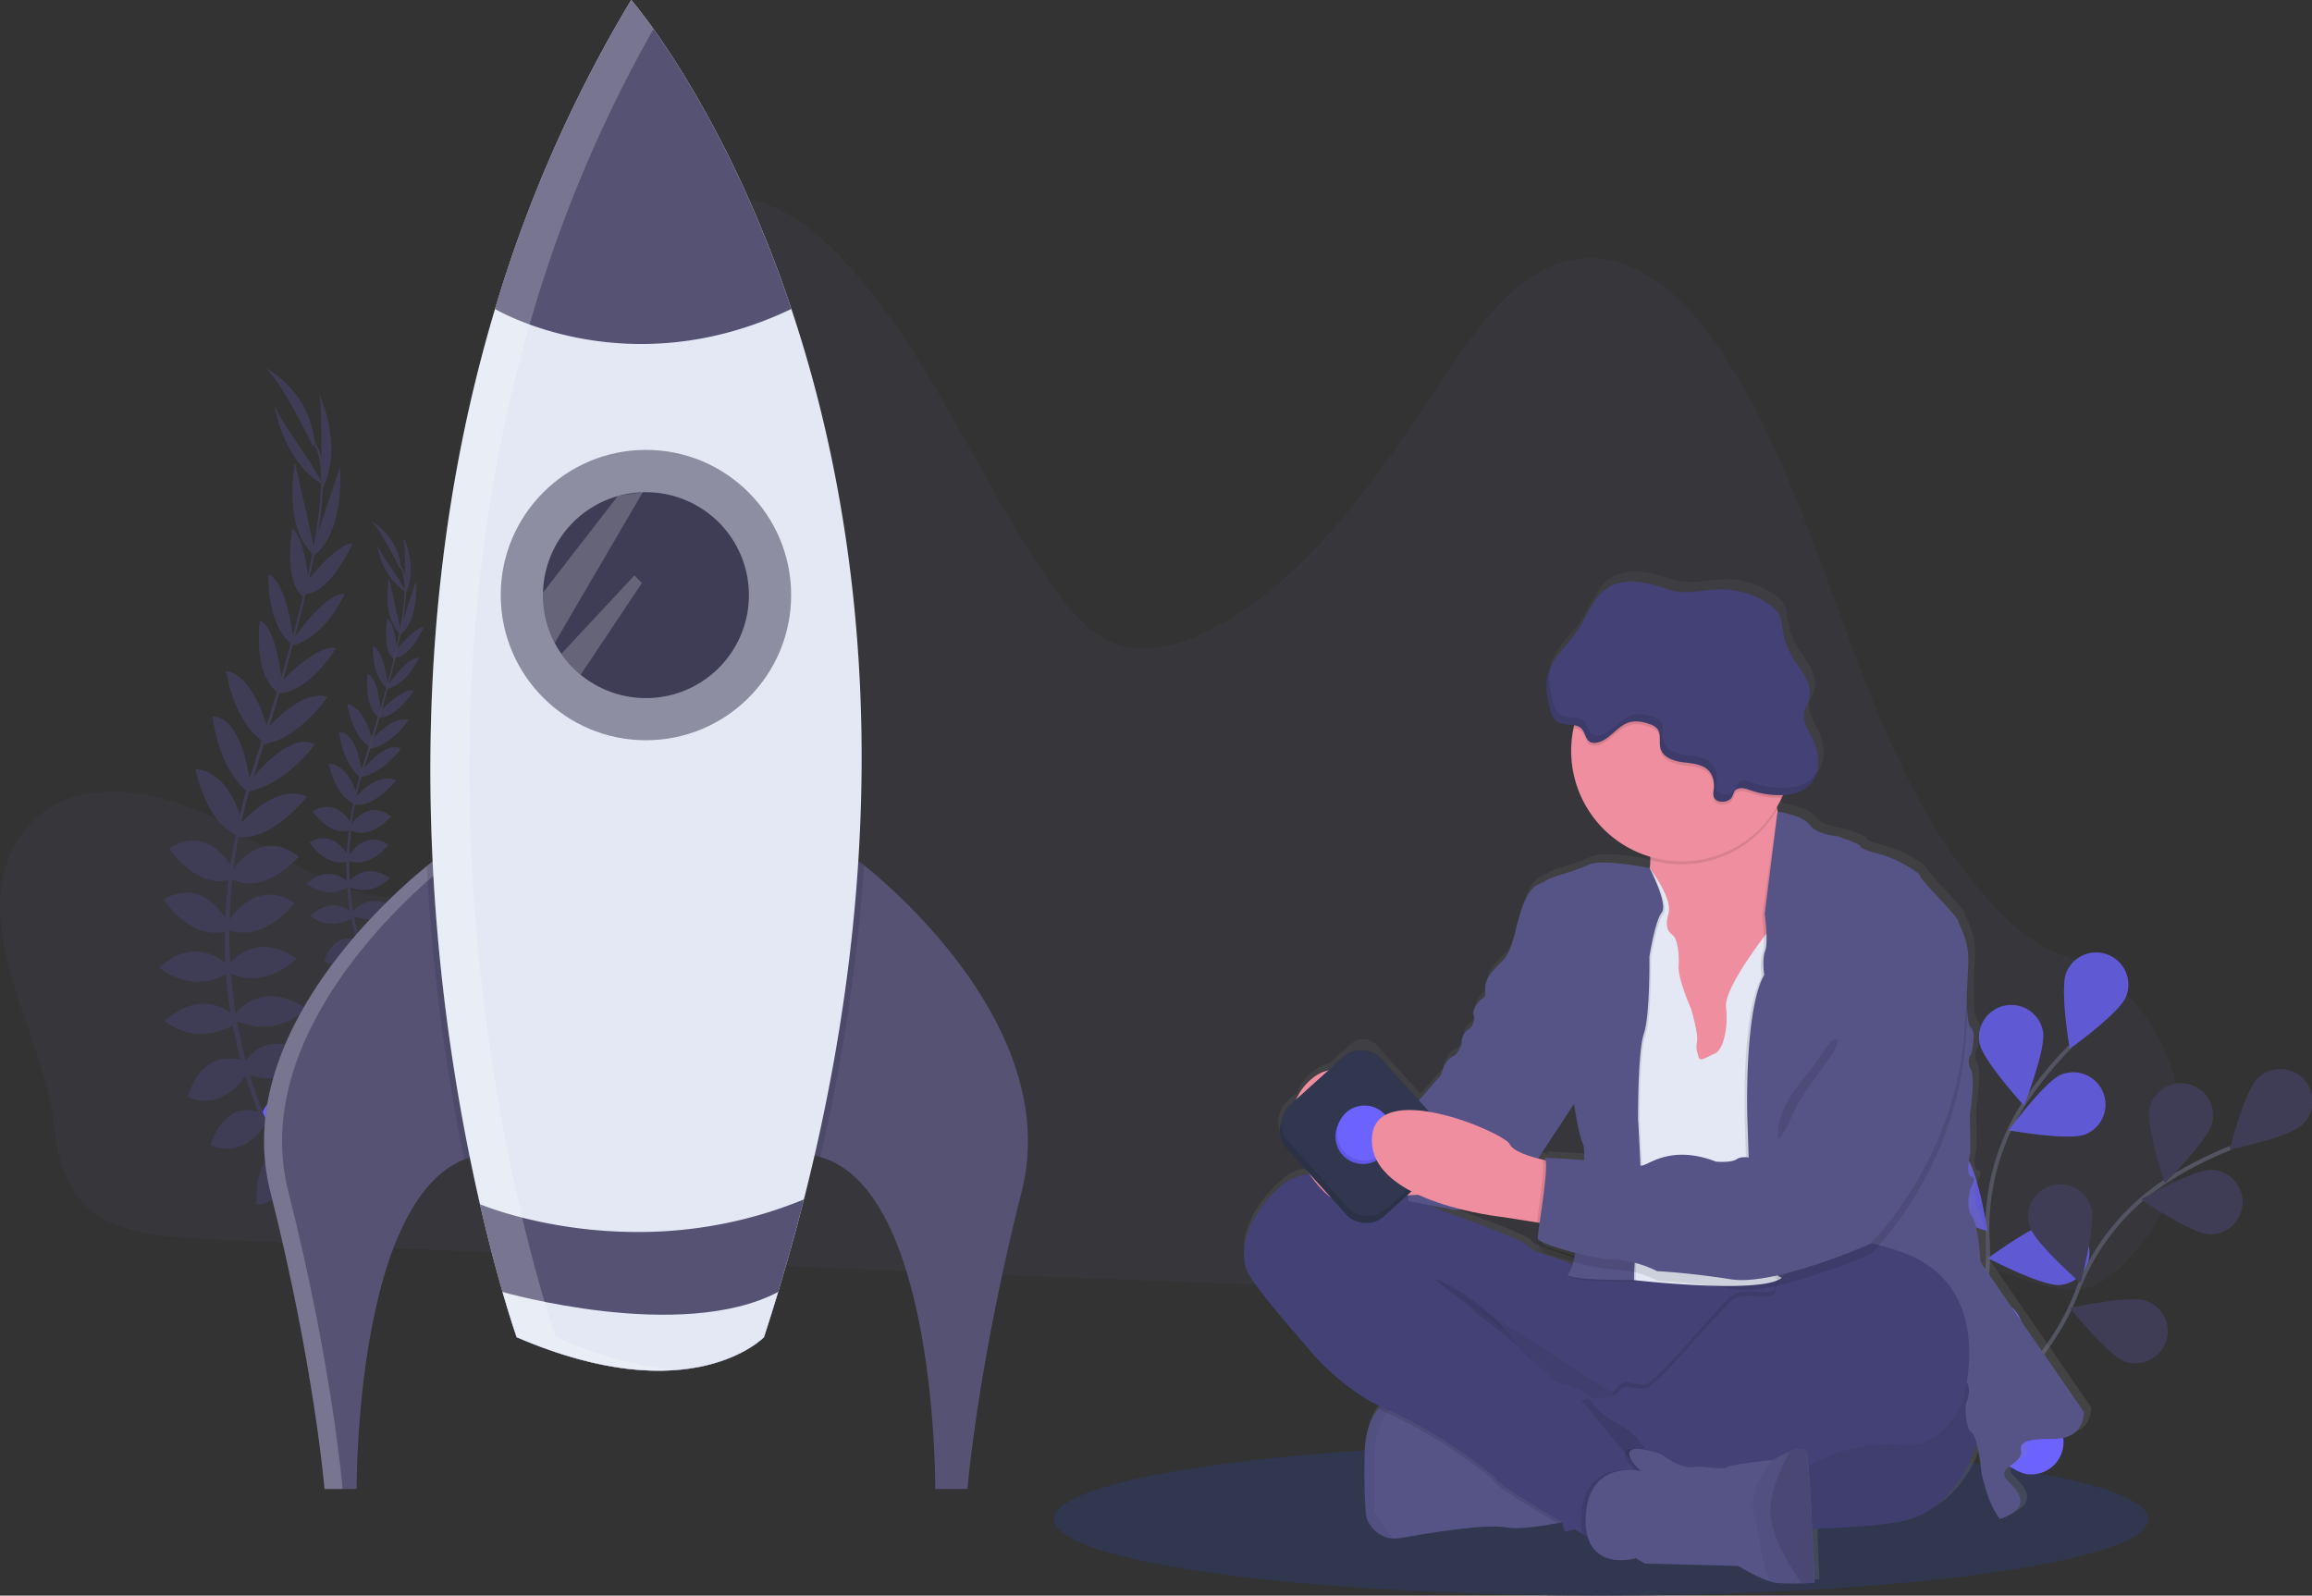 <svg xmlns="http://www.w3.org/2000/svg" xmlns:xlink="http://www.w3.org/1999/xlink" width="1140.573" height="787.27" viewBox="0 0 1140.573 787.27">
  <rect x="0" y="0" width="1140.573" height="787.27" fill="#333333" stroke="none"/>
  <defs>
    <linearGradient id="linear-gradient" x1="0.5" y1="1" x2="0.5" gradientUnits="objectBoundingBox">
      <stop offset="0" stop-color="gray" stop-opacity="0.251"/>
      <stop offset="0.54" stop-color="gray" stop-opacity="0.122"/>
      <stop offset="1" stop-color="gray" stop-opacity="0.102"/>
    </linearGradient>
  </defs>
  <g id="undraw_maker_launch_crhe" transform="translate(0.001 0)">
    <path id="Caminho_86" data-name="Caminho 86" d="M38.48,470.82c20.16-32.93,65.75-27.19,98.08-10s64.59,42.85,100.17,37.92c30-4.16,54.6-30.32,67.89-60.5s17.19-64.21,20.93-97.54q7.05-62.81,14.09-125.7c1.72-15.33,3.75-31.51,12.37-43.64,11.39-16,32.27-20.92,50.13-16.11s33.09,17.71,46.12,32.1C490,233.43,513.65,295.72,550.14,347c7.43,10.44,15.82,20.76,26.92,25.8,16,7.25,34.37,2.12,50-5.95,51-26.29,85.26-79.94,118.93-130,16.38-24.33,36.35-50.35,63.6-53C838.26,181,863.15,205.43,880,231.3c54.08,83.24,65.67,196.88,131,269.48,8.11,9,17.06,17.32,27.37,22.91a70.646,70.646,0,0,0,10.6,4.65c57,19.73,76,98.93,33.84,145.89-.91,1-1.84,2-2.78,3-6.26,6.61-13.35,12.86-21.81,14.83-7.87,1.82-16-.28-23.8-2.55-49.86-14.55-99.12-36.79-150.67-35.71-50.16,1-97.74,24.17-147.34,32.51-33.35,5.61-67.28,4.49-101,3.28q-168.46-6.06-336.85-14.1c-55.72-2.56-111.46-5-167.17-7.85-42.92-2.23-70.26-7.14-75.24-56.95C51.79,567.07,12.63,513.06,38.48,470.82Z" transform="translate(-29.72 -56.36)" fill="#5b5880" opacity="0.1"/>
    <ellipse id="Elipse_64" data-name="Elipse 64" cx="269.99" cy="37.73" rx="269.99" ry="37.73" transform="translate(519.91 711.81)" fill="#30374e"/>
    <path id="Caminho_87" data-name="Caminho 87" d="M178.46,643.13s13.2-3,21.85,5.87c0,0-5.56,5-18.64-.54Z" transform="translate(-29.72 -56.36)" fill="#6c63ff"/>
    <path id="Caminho_88" data-name="Caminho 88" d="M177,643s-7.82,11.08-2.86,22.45c0,0,6.76-3.25,6.57-17.45Z" transform="translate(-29.72 -56.36)" fill="#6c63ff"/>
    <path id="Caminho_89" data-name="Caminho 89" d="M168.2,626.3s4.69-10.15,27,2.12c0,0-2.4,6.78-11.88,6.88S171,631.29,168.2,626.3Z" transform="translate(-29.72 -56.36)" fill="#6c63ff"/>
    <path id="Caminho_90" data-name="Caminho 90" d="M166.78,625.68s-11.17-.52-10.54,24.92c0,0,7.13,1,11.58-7.38S169.91,630.51,166.78,625.68Z" transform="translate(-29.72 -56.36)" fill="#3f3d56"/>
    <path id="Caminho_91" data-name="Caminho 91" d="M159,605.88s5-17.68,28.47-6.88c0,0-4.1,16.19-25.8,12.64Z" transform="translate(-29.72 -56.36)" fill="#6c63ff"/>
    <path id="Caminho_92" data-name="Caminho 92" d="M150.29,580.54s10.58-18.24,32.49-3.44c0,0-6.19,16.87-30.29,9.55Z" transform="translate(-29.72 -56.36)" fill="#3f3d56"/>
    <path id="Caminho_93" data-name="Caminho 93" d="M146.15,556.14s12.63-16.95,34.36-2.31c0,0-12.06,14.94-34.09,6.4Z" transform="translate(-29.72 -56.36)" fill="#3f3d56"/>
    <path id="Caminho_94" data-name="Caminho 94" d="M142.41,532.42s12.76-17.66,33.59-3.15c0,0-14.68,15.83-33.33,7.07Z" transform="translate(-29.72 -56.36)" fill="#3f3d56"/>
    <path id="Caminho_95" data-name="Caminho 95" d="M142.23,511.16s13.15-22.53,32.65-9.17c0,0-14.42,19.57-32.37,13.26Z" transform="translate(-29.72 -56.36)" fill="#3f3d56"/>
    <path id="Caminho_96" data-name="Caminho 96" d="M144,486.18s14-22.4,33.09-7.18c0,0-17.1,19.75-32.87,11.15Z" transform="translate(-29.72 -56.36)" fill="#3f3d56"/>
    <path id="Caminho_97" data-name="Caminho 97" d="M147.63,463.72s17-21.31,33.55-14.37c0,0-17.68,22.6-34,19.76Z" transform="translate(-29.72 -56.36)" fill="#3f3d56"/>
    <path id="Caminho_98" data-name="Caminho 98" d="M152.63,442.32s19.54-26,32.37-18.62c0,0-14.31,20.09-33.58,23.35Z" transform="translate(-29.72 -56.36)" fill="#3f3d56"/>
    <path id="Caminho_99" data-name="Caminho 99" d="M160.25,417.38s17.17-21.32,31-17.24c0,0-14.45,21.89-33.1,23.68Z" transform="translate(-29.72 -56.36)" fill="#3f3d56"/>
    <path id="Caminho_100" data-name="Caminho 100" d="M167.1,394.07s19.18-20.6,28.31-17.82c0,0-13.35,22.36-28.92,22.15Z" transform="translate(-29.72 -56.36)" fill="#3f3d56"/>
    <path id="Caminho_101" data-name="Caminho 101" d="M173.87,372.51s16.09-24.15,25.82-23c0,0-9.31,21.19-25.66,25.33Z" transform="translate(-29.72 -56.36)" fill="#3f3d56"/>
    <path id="Caminho_102" data-name="Caminho 102" d="M180.86,343.6s14.39-18.66,22.81-19.18c0,0-10.71,24.34-23.07,25Z" transform="translate(-29.72 -56.36)" fill="#3f3d56"/>
    <path id="Caminho_103" data-name="Caminho 103" d="M184.86,324.39l12.58-37.69s3,33.1-14,44.62Z" transform="translate(-29.72 -56.36)" fill="#3f3d56"/>
    <path id="Caminho_104" data-name="Caminho 104" d="M188.25,283.53s.44-30.79-1.33-33.17c0,0,12.47,24.74,2.14,46.71Z" transform="translate(-29.72 -56.36)" fill="#3f3d56"/>
    <path id="Caminho_105" data-name="Caminho 105" d="M158.36,605.51s-16.26-8.62-24.77,15.73c0,0,14.5,8.28,27-9.81Z" transform="translate(-29.72 -56.36)" fill="#3f3d56"/>
    <path id="Caminho_106" data-name="Caminho 106" d="M149.72,579.59s-19.72-7.45-27.35,17.88c0,0,15.47,9.15,29.51-11.76Z" transform="translate(-29.72 -56.36)" fill="#3f3d56"/>
    <path id="Caminho_107" data-name="Caminho 107" d="M145.36,557.67S130.57,542.56,111,560c0,0,13.94,13.19,34.63,1.79Z" transform="translate(-29.72 -56.36)" fill="#3f3d56"/>
    <path id="Caminho_108" data-name="Caminho 108" d="M141.94,532.46s-15-15.81-33.71,1.36c0,0,16.66,13.73,34,2.55Z" transform="translate(-29.72 -56.36)" fill="#3f3d56"/>
    <path id="Caminho_109" data-name="Caminho 109" d="M142.27,511.76s-11.36-23.47-31.83-11.67c0,0,12.86,20.63,31.24,15.74Z" transform="translate(-29.72 -56.36)" fill="#3f3d56"/>
    <path id="Caminho_110" data-name="Caminho 110" d="M145.17,486s-11.33-23.9-32.06-11.07c0,0,14.66,21.61,31.34,14.93Z" transform="translate(-29.72 -56.36)" fill="#3f3d56"/>
    <path id="Caminho_111" data-name="Caminho 111" d="M149.7,463.7s-5.64-26.65-23.55-27.87c0,0,5.68,28.13,21.51,32.88Z" transform="translate(-29.72 -56.36)" fill="#3f3d56"/>
    <path id="Caminho_112" data-name="Caminho 112" d="M153.09,442.34s-3.67-32.31-18.46-32.46c0,0,2.15,24.57,17.11,37.15Z" transform="translate(-29.72 -56.36)" fill="#3f3d56"/>
    <path id="Caminho_113" data-name="Caminho 113" d="M161.72,416.35s-6.21-26.66-20.47-29c0,0,3.5,26,19.53,35.72Z" transform="translate(-29.72 -56.36)" fill="#3f3d56"/>
    <path id="Caminho_114" data-name="Caminho 114" d="M168.78,394.15s-2-28.07-10.9-31.62c0,0-3.61,25.78,8.65,35.38Z" transform="translate(-29.72 -56.36)" fill="#3f3d56"/>
    <path id="Caminho_115" data-name="Caminho 115" d="M174.51,372.16s-3.15-28.85-12.31-32.32c0,0-1.5,23.09,11.1,34.3Z" transform="translate(-29.72 -56.36)" fill="#3f3d56"/>
    <path id="Caminho_116" data-name="Caminho 116" d="M182.26,345.82s-1.64-23.51-8.35-28.61c0,0-4.58,26.19,5.35,33.56Z" transform="translate(-29.72 -56.36)" fill="#3f3d56"/>
    <path id="Caminho_117" data-name="Caminho 117" d="M184,323.28l-8.8-38.74s-6.23,32.64,9.57,45.78Z" transform="translate(-29.72 -56.36)" fill="#3f3d56"/>
    <path id="Caminho_118" data-name="Caminho 118" d="M182.63,284.28S165,259,165.14,256.06c0,0,3.54,27.48,24.41,39.89Z" transform="translate(-29.72 -56.36)" fill="#3f3d56"/>
    <path id="Caminho_119" data-name="Caminho 119" d="M184,276.39s-17.46-36.39-24.43-39c0,0,22.09,9.43,25.61,37.8Z" transform="translate(-29.72 -56.36)" fill="#3f3d56"/>
    <path id="Caminho_120" data-name="Caminho 120" d="M180.54,349.61l-1-.25c9.85-42,11.24-68.48,3.9-74.56l.68-.82C191.86,280.42,190.64,306.58,180.54,349.61Z" transform="translate(-29.72 -56.36)" fill="#3f3d56"/>
    <path id="Caminho_121" data-name="Caminho 121" d="M152.26,448.27l-1.55-.43c1.09-3.86,2.27-7.79,3.53-11.66,11-33.72,20.14-65,25.75-88.94l1.27-.75c-5.62,24-14.51,56.43-25.49,90.18C154.52,440.53,153.34,444.43,152.26,448.27Z" transform="translate(-29.72 -56.36)" fill="#3f3d56"/>
    <path id="Caminho_122" data-name="Caminho 122" d="M199.31,672.67c-.22-.21-22.22-21.87-39.12-60.24a232.37,232.37,0,0,1-18.61-70.77c-3-30.53,1.1-65.13,10-96.9l1.28,1.32c-20,71.31-6.19,130.34,9.23,165.4,16.73,38,38.48,59.45,38.7,59.66Z" transform="translate(-29.72 -56.36)" fill="#3f3d56"/>
    <path id="Caminho_123" data-name="Caminho 123" d="M223.53,558.46s8-1.83,13.22,3.55c0,0-3.37,3-11.27-.33Z" transform="translate(-29.72 -56.36)" fill="#6c63ff"/>
    <path id="Caminho_124" data-name="Caminho 124" d="M222.66,558.39s-4.72,6.7-1.72,13.57c0,0,4.08-2,4-10.55Z" transform="translate(-29.72 -56.36)" fill="#6c63ff"/>
    <path id="Caminho_125" data-name="Caminho 125" d="M217.34,548.28s2.83-6.13,16.3,1.29c0,0-1.45,4.09-7.18,4.15S219.05,551.3,217.34,548.28Z" transform="translate(-29.72 -56.36)" fill="#6c63ff"/>
    <path id="Caminho_126" data-name="Caminho 126" d="M216.48,547.91s-6.76-.31-6.38,15.06c0,0,4.31.6,7-4.46S218.37,550.83,216.48,547.91Z" transform="translate(-29.72 -56.36)" fill="#6c63ff"/>
    <path id="Caminho_127" data-name="Caminho 127" d="M211.75,535.94s3.07-10.69,17.23-4.18c0,0-2.47,9.79-15.59,7.64Z" transform="translate(-29.72 -56.36)" fill="#6c63ff"/>
    <path id="Caminho_128" data-name="Caminho 128" d="M206.51,520.62s6.39-11,19.64-2.08c0,0-3.75,10.2-18.31,5.77Z" transform="translate(-29.72 -56.36)" fill="#6c63ff"/>
    <path id="Caminho_129" data-name="Caminho 129" d="M204,505.87s7.64-10.25,20.77-1.4c0,0-7.28,9-20.6,3.87Z" transform="translate(-29.72 -56.36)" fill="#3f3d56"/>
    <path id="Caminho_130" data-name="Caminho 130" d="M201.74,491.53s7.72-10.68,20.31-1.9c0,0-8.87,9.57-20.15,4.27Z" transform="translate(-29.72 -56.36)" fill="#3f3d56"/>
    <path id="Caminho_131" data-name="Caminho 131" d="M201.64,478.67s8-13.61,19.73-5.54c0,0-8.72,11.83-19.57,8Z" transform="translate(-29.72 -56.36)" fill="#3f3d56"/>
    <path id="Caminho_132" data-name="Caminho 132" d="M202.68,463.58s8.49-13.55,20-4.38c0,0-10.34,11.94-19.88,6.74Z" transform="translate(-29.72 -56.36)" fill="#3f3d56"/>
    <path id="Caminho_133" data-name="Caminho 133" d="M204.9,450s10.27-12.88,20.28-8.68c0,0-10.69,13.66-20.53,11.94Z" transform="translate(-29.72 -56.36)" fill="#3f3d56"/>
    <path id="Caminho_134" data-name="Caminho 134" d="M207.92,437.06s11.81-15.71,19.57-11.26c0,0-8.65,12.15-20.3,14.12Z" transform="translate(-29.72 -56.36)" fill="#3f3d56"/>
    <path id="Caminho_135" data-name="Caminho 135" d="M212.53,422s10.38-12.89,18.76-10.42c0,0-8.73,13.23-20,14.31Z" transform="translate(-29.72 -56.36)" fill="#3f3d56"/>
    <path id="Caminho_136" data-name="Caminho 136" d="M216.67,407.89s11.59-12.45,17.11-10.77c0,0-8.06,13.51-17.48,13.39Z" transform="translate(-29.72 -56.36)" fill="#3f3d56"/>
    <path id="Caminho_137" data-name="Caminho 137" d="M220.76,394.86s9.73-14.6,15.61-13.92c0,0-5.62,12.81-15.51,15.32Z" transform="translate(-29.72 -56.36)" fill="#3f3d56"/>
    <path id="Caminho_138" data-name="Caminho 138" d="M225,377.38s8.7-11.28,13.79-11.6c0,0-6.48,14.72-13.95,15.09Z" transform="translate(-29.72 -56.36)" fill="#3f3d56"/>
    <path id="Caminho_139" data-name="Caminho 139" d="M227.41,365.76,235,343s1.8,20-8.49,27Z" transform="translate(-29.72 -56.36)" fill="#3f3d56"/>
    <path id="Caminho_140" data-name="Caminho 140" d="M229.46,341.06s.26-18.61-.81-20.05c0,0,7.54,14.95,1.29,28.24Z" transform="translate(-29.72 -56.36)" fill="#3f3d56"/>
    <path id="Caminho_141" data-name="Caminho 141" d="M211.38,535.72s-9.82-5.22-15,9.5c0,0,8.77,5,16.33-5.92Z" transform="translate(-29.72 -56.36)" fill="#6c63ff"/>
    <path id="Caminho_142" data-name="Caminho 142" d="M206.17,520s-11.93-4.5-16.54,10.81c0,0,9.35,5.53,17.84-7.1Z" transform="translate(-29.72 -56.36)" fill="#3f3d56"/>
    <path id="Caminho_143" data-name="Caminho 143" d="M203.52,506.79s-8.93-9.13-20.77,1.4c0,0,8.43,8,20.94,1.08Z" transform="translate(-29.72 -56.36)" fill="#3f3d56"/>
    <path id="Caminho_144" data-name="Caminho 144" d="M201.46,491.55s-9.07-9.55-20.38.83c0,0,10.07,8.29,20.54,1.54Z" transform="translate(-29.72 -56.36)" fill="#3f3d56"/>
    <path id="Caminho_145" data-name="Caminho 145" d="M201.66,479s-6.87-14.19-19.25-7.06c0,0,7.78,12.47,18.89,9.52Z" transform="translate(-29.72 -56.36)" fill="#3f3d56"/>
    <path id="Caminho_146" data-name="Caminho 146" d="M203.41,463.45S196.56,449,184,456.76c0,0,8.86,13.07,18.95,9Z" transform="translate(-29.72 -56.36)" fill="#3f3d56"/>
    <path id="Caminho_147" data-name="Caminho 147" d="M206.15,450s-3.41-16.12-14.24-16.85c0,0,3.43,17,13,19.87Z" transform="translate(-29.72 -56.36)" fill="#3f3d56"/>
    <path id="Caminho_148" data-name="Caminho 148" d="M208.2,437.07S206,417.54,197,417.44c0,0,1.3,14.86,10.34,22.47Z" transform="translate(-29.72 -56.36)" fill="#3f3d56"/>
    <path id="Caminho_149" data-name="Caminho 149" d="M213.41,421.36s-3.75-16.12-12.37-17.54c0,0,2.12,15.71,11.81,21.59Z" transform="translate(-29.72 -56.36)" fill="#3f3d56"/>
    <path id="Caminho_150" data-name="Caminho 150" d="M217.68,407.94s-1.23-17-6.58-19.12c0,0-2.19,15.59,5.22,21.39Z" transform="translate(-29.72 -56.36)" fill="#3f3d56"/>
    <path id="Caminho_151" data-name="Caminho 151" d="M221.15,394.64s-1.9-17.44-7.44-19.54c0,0-.91,14,6.71,20.74Z" transform="translate(-29.72 -56.36)" fill="#3f3d56"/>
    <path id="Caminho_152" data-name="Caminho 152" d="M225.83,378.72s-1-14.21-5-17.3c0,0-2.77,15.84,3.23,20.29Z" transform="translate(-29.72 -56.36)" fill="#3f3d56"/>
    <path id="Caminho_153" data-name="Caminho 153" d="M226.91,365.09l-5.32-23.42s-3.77,19.74,5.78,27.68Z" transform="translate(-29.72 -56.36)" fill="#3f3d56"/>
    <path id="Caminho_154" data-name="Caminho 154" d="M226.06,341.52s-10.65-15.27-10.57-17.06c0,0,2.13,16.61,14.75,24.11Z" transform="translate(-29.72 -56.36)" fill="#3f3d56"/>
    <path id="Caminho_155" data-name="Caminho 155" d="M226.86,336.74s-10.56-22-14.77-23.55c0,0,13.36,5.7,15.48,22.86Z" transform="translate(-29.72 -56.36)" fill="#3f3d56"/>
    <path id="Caminho_156" data-name="Caminho 156" d="M224.79,381l-.63-.15c6-25.39,6.8-41.4,2.36-45.07l.41-.5C231.64,339.18,230.9,355,224.79,381Z" transform="translate(-29.72 -56.36)" fill="#444053"/>
    <path id="Caminho_157" data-name="Caminho 157" d="M207.7,440.66l-.94-.27c.66-2.33,1.38-4.7,2.14-7,6.63-20.39,12.17-39.3,15.56-53.77l.77-.46c-3.4,14.5-8.77,34.12-15.41,54.53C209.06,436,208.35,438.33,207.7,440.66Z" transform="translate(-29.72 -56.36)" fill="#444053"/>
    <path id="Caminho_158" data-name="Caminho 158" d="M236.14,576.32c-.13-.13-13.43-13.22-23.65-36.42a140.72,140.72,0,0,1-11.25-42.78c-1.83-18.46.67-39.38,6.06-58.59l.77.8c-12.09,43.11-3.74,78.8,5.58,100,10.12,23,23.26,35.93,23.4,36.06Z" transform="translate(-29.72 -56.36)" fill="#3f3d56"/>
    <path id="Caminho_159" data-name="Caminho 159" d="M266.22,626.32a38.24,38.24,0,0,0-7.5,2.14C204.78,650,205.68,791,205.68,791H189.8s-5-60.51-26.79-146.84c-19.63-77.67,60.88-147.28,77.23-160.48,1.84-1.47,2.86-2.25,2.86-2.25C324.19,511.23,266.22,626.32,266.22,626.32Z" transform="translate(-29.72 -56.36)" fill="#555274"/>
    <path id="Caminho_160" data-name="Caminho 160" d="M249,483.88c-1.87-.86-3.8-1.68-5.85-2.43,0,0-1,.78-2.86,2.25-16.35,13.2-96.86,82.81-77.23,160.48C184.85,730.51,189.8,791,189.8,791h8.93s-4.95-60.51-26.79-146.84C152.39,566.85,232.12,497.5,249,483.88Z" transform="translate(-29.72 -56.36)" fill="#fff" opacity="0.2"/>
    <path id="Caminho_161" data-name="Caminho 161" d="M533.76,644.18C511.92,730.51,507,791,507,791H491.09s1-147.36-56.73-163.81a31.539,31.539,0,0,0-3.81-.89s-58-115.09,23.12-144.87c0,0,.82.61,2.3,1.8C471,495.26,553.61,565.61,533.76,644.18Z" transform="translate(-29.72 -56.36)" fill="#555274"/>
    <path id="Caminho_162" data-name="Caminho 162" d="M266.22,626.32a38.24,38.24,0,0,0-7.5,2.14A979.218,979.218,0,0,1,240.24,483.7c1.84-1.47,2.86-2.25,2.86-2.25C324.19,511.23,266.22,626.32,266.22,626.32Z" transform="translate(-29.72 -56.36)" opacity="0.1"/>
    <path id="Caminho_163" data-name="Caminho 163" d="M456,483.25a900.994,900.994,0,0,1-21.61,144,31.537,31.537,0,0,0-3.81-.89s-58-115.09,23.12-144.87C453.67,481.45,454.49,482.06,456,483.25Z" transform="translate(-29.72 -56.36)" opacity="0.1"/>
    <path id="Caminho_164" data-name="Caminho 164" d="M426.31,648.14q-8.4,33.14-19.69,68s-35.72,37.21-122,0c0,0-8.62-24.3-18.1-65.61-20.87-90.83-45.9-263.92,7.43-441.71A661.747,661.747,0,0,1,341.13,56.36s45.56,52.31,79,152.43S474.85,456.86,426.31,648.14Z" transform="translate(-29.72 -56.36)" fill="#e3e8f4"/>
    <circle id="Elipse_65" data-name="Elipse 65" cx="71.63" cy="71.63" r="71.63" transform="translate(247.03 221.97)" fill="rgba(63,61,86,0.52)"/>
    <path id="Caminho_165" data-name="Caminho 165" d="M399.18,350a50.8,50.8,0,0,1-83,39.29,51.33,51.33,0,0,1-9.52-10.33,50,50,0,0,1-3.28-5.39A50.7,50.7,0,0,1,297.59,350v-1.21a50.86,50.86,0,0,1,37-47.72,52.531,52.531,0,0,1,12.24-1.86h1.52A50.8,50.8,0,0,1,399.18,350Z" transform="translate(-29.72 -56.36)" fill="#3f3d56"/>
    <path id="Caminho_166" data-name="Caminho 166" d="M420.12,208.79c-81.27,38.91-146.22,0-146.22,0A661.749,661.749,0,0,1,341.13,56.36S386.69,108.67,420.12,208.79Z" transform="translate(-29.72 -56.36)" fill="#555274"/>
    <path id="Caminho_167" data-name="Caminho 167" d="M426.31,648.14q-5.7,22.44-12.7,45.65-3.32,11.07-7,22.32s-35.72,37.21-122,0c0,0-2.8-7.89-7-22.32-3.14-10.9-7.05-25.51-11.13-43.29,0,0,32.12,13.71,77.71,13.71a214.108,214.108,0,0,0,82.12-16.07Z" transform="translate(-29.72 -56.36)" fill="#555274"/>
    <path id="Caminho_168" data-name="Caminho 168" d="M413.61,693.79q-3.32,11.07-7,22.32s-35.72,37.21-122,0c0,0-2.8-7.89-7-22.32C277.6,693.79,365.54,719.09,413.61,693.79Z" transform="translate(-29.72 -56.36)" fill="#e3e8f4"/>
    <path id="Caminho_169" data-name="Caminho 169" d="M334.62,301l-.11.08-36.9,47.64v1.21a50.7,50.7,0,0,0,5.79,23.57l43.48-74.36Z" transform="translate(-29.72 -56.36)" fill="#fff" opacity="0.2"/>
    <path id="Caminho_170" data-name="Caminho 170" d="M346.4,344l-30.22,45.25a51.329,51.329,0,0,1-9.52-10.33l36-38.64Z" transform="translate(-29.72 -56.36)" fill="#fff" opacity="0.2"/>
    <path id="Caminho_171" data-name="Caminho 171" d="M303.92,716.12s-8.62-24.31-18.1-65.61c-20.87-90.84-45.9-263.93,7.43-441.72A664.184,664.184,0,0,1,352.1,70.7c-6.77-9.49-11-14.33-11-14.33a661.683,661.683,0,0,0-67.2,152.42c-53.33,177.79-28.3,350.88-7.43,441.72,9.48,41.3,18.1,65.61,18.1,65.61,34.09,14.69,60.28,17.77,79.5,16.13C347.65,731,327.71,726.37,303.92,716.12Z" transform="translate(-29.72 -56.36)" fill="#fff" opacity="0.2"/>
    <path id="Caminho_172" data-name="Caminho 172" d="M966.7,785.29s46.74-58.16,43.64-116.41a113.05,113.05,0,0,1,18.54-69.06,190.185,190.185,0,0,1,22-27" transform="translate(-29.72 -56.36)" fill="none" stroke="#535461" stroke-miterlimit="10" stroke-width="2"/>
    <path id="Caminho_173" data-name="Caminho 173" d="M1049.11,536.14c-3.34,8.11,1.66,37.68,1.66,37.68s24.37-17.48,27.71-25.59a15.88,15.88,0,1,0-29.37-12.09Z" transform="translate(-29.72 -56.36)" fill="#6c63ff"/>
    <path id="Caminho_174" data-name="Caminho 174" d="M1006.33,571.08c1.61,8.62,21.88,30.72,21.88,30.72s11-27.91,9.35-36.54a15.884,15.884,0,1,0-31.23,5.82Z" transform="translate(-29.72 -56.36)" fill="#6c63ff"/>
    <path id="Caminho_175" data-name="Caminho 175" d="M975.79,648.3c5.74,6.63,34.4,15.48,34.4,15.48s-4.64-29.63-10.38-36.27a15.878,15.878,0,1,0-24,20.792Z" transform="translate(-29.72 -56.36)" fill="#6c63ff"/>
    <path id="Caminho_176" data-name="Caminho 176" d="M965.84,711.93c4.53,7.51,31.28,21.07,31.28,21.07s.44-30-4.09-37.5a15.884,15.884,0,0,0-27.19,16.43Z" transform="translate(-29.72 -56.36)" fill="#6c63ff"/>
    <path id="Caminho_177" data-name="Caminho 177" d="M1058.4,616.07c-8.14,3.25-37.66-2.05-37.66-2.05s17.72-24.19,25.87-27.45a15.884,15.884,0,0,1,11.79,29.5Z" transform="translate(-29.72 -56.36)" fill="#6c63ff"/>
    <path id="Caminho_178" data-name="Caminho 178" d="M1045.82,690.34c-8.74.67-35.32-13.22-35.32-13.22s24.14-17.79,32.89-18.46a15.888,15.888,0,1,1,2.43,31.683Z" transform="translate(-29.72 -56.36)" fill="#6c63ff"/>
    <path id="Caminho_179" data-name="Caminho 179" d="M1023.69,760.84c-8.51,2.14-37.05-7.06-37.05-7.06s20.79-21.61,29.3-23.74a15.88,15.88,0,0,1,7.75,30.8Z" transform="translate(-29.72 -56.36)" fill="#6c63ff"/>
    <path id="Caminho_180" data-name="Caminho 180" d="M1049.11,536.14c-3.34,8.11,1.66,37.68,1.66,37.68a232.065,232.065,0,0,0,19.845-16.1c3.634-3.406,6.806-6.918,7.865-9.489a15.88,15.88,0,1,0-29.37-12.09Z" transform="translate(-29.72 -56.36)" fill="#3f3d56" opacity="0.25"/>
    <path id="Caminho_181" data-name="Caminho 181" d="M1006.33,571.08c1.61,8.62,21.88,30.72,21.88,30.72s11-27.91,9.35-36.54a15.884,15.884,0,1,0-31.23,5.82Z" transform="translate(-29.72 -56.36)" fill="#3f3d56" opacity="0.25"/>
    <path id="Caminho_182" data-name="Caminho 182" d="M975.79,648.3c5.74,6.63,34.4,15.48,34.4,15.48s-4.64-29.63-10.38-36.27a15.878,15.878,0,1,0-24,20.792Z" transform="translate(-29.72 -56.36)" fill="#3f3d56" opacity="0.25"/>
    <path id="Caminho_183" data-name="Caminho 183" d="M965.84,711.93c4.53,7.51,31.28,21.07,31.28,21.07s.44-30-4.09-37.5a15.884,15.884,0,0,0-27.19,16.43Z" transform="translate(-29.72 -56.36)" opacity="0.25"/>
    <path id="Caminho_184" data-name="Caminho 184" d="M1058.4,616.07c-8.14,3.25-37.66-2.05-37.66-2.05s17.72-24.19,25.87-27.45a15.884,15.884,0,0,1,11.79,29.5Z" transform="translate(-29.72 -56.36)" fill="#3f3d56" opacity="0.25"/>
    <path id="Caminho_185" data-name="Caminho 185" d="M1045.82,690.34c-8.74.67-35.32-13.22-35.32-13.22s24.14-17.79,32.89-18.46a15.888,15.888,0,1,1,2.43,31.683Z" transform="translate(-29.72 -56.36)" fill="#3f3d56" opacity="0.25"/>
    <path id="Caminho_186" data-name="Caminho 186" d="M1023.69,760.84c-8.51,2.14-37.05-7.06-37.05-7.06s20.79-21.61,29.3-23.74a15.88,15.88,0,0,1,7.75,30.8Z" transform="translate(-29.72 -56.36)" opacity="0.25"/>
    <path id="Caminho_187" data-name="Caminho 187" d="M967.12,782.86s66.3-34.24,87.07-88.74a113,113,0,0,1,44.94-55.63,189.909,189.909,0,0,1,31-15.76" transform="translate(-29.72 -56.36)" fill="none" stroke="#535461" stroke-miterlimit="10" stroke-width="2"/>
    <path id="Caminho_188" data-name="Caminho 188" d="M1143.42,588.46c-6.34,6.07-13.75,35.13-13.75,35.13s29.36-6.11,35.7-12.17a15.9,15.9,0,1,0-21.95-23Z" transform="translate(-29.72 -56.36)" fill="#3f3d56"/>
    <path id="Caminho_189" data-name="Caminho 189" d="M1090.16,603.07c-2,8.54,7.55,37,7.55,37S1119,619,1121.06,610.41a15.88,15.88,0,1,0-30.9-7.34Z" transform="translate(-29.72 -56.36)" fill="#3f3d56"/>
    <path id="Caminho_190" data-name="Caminho 190" d="M1030.94,661.29c2.56,8.39,25.18,28.09,25.18,28.09s7.77-29,5.21-37.35a15.885,15.885,0,1,0-30.39,9.26Z" transform="translate(-29.72 -56.36)" fill="#3f3d56"/>
    <path id="Caminho_191" data-name="Caminho 191" d="M996.06,715.43c1.1,8.71,20.06,31.94,20.06,31.94s12.56-27.23,11.45-35.94a15.881,15.881,0,0,0-31.51,4Z" transform="translate(-29.72 -56.36)" fill="#6c63ff"/>
    <path id="Caminho_192" data-name="Caminho 192" d="M1119.53,665.3c-8.77-.32-33.6-17.13-33.6-17.13s26-14.93,34.77-14.61a15.881,15.881,0,1,1-1.17,31.74Z" transform="translate(-29.72 -56.36)" fill="#3f3d56"/>
    <path id="Caminho_193" data-name="Caminho 193" d="M1077.93,728.1c-8.27-2.93-26.94-26.4-26.94-26.4s29.29-6.47,37.55-3.54a15.882,15.882,0,0,1-10.61,29.94Z" transform="translate(-29.72 -56.36)" fill="#3f3d56"/>
    <path id="Caminho_194" data-name="Caminho 194" d="M1029.12,783.59c-8.64-1.49-31-21.47-31-21.47s27.77-11.32,36.41-9.83a15.881,15.881,0,0,1-5.4,31.3Z" transform="translate(-29.72 -56.36)" fill="#6c63ff"/>
    <path id="Caminho_195" data-name="Caminho 195" d="M1061.39,750.72,1010,676.19s-1-18.45-4.32-22.76-.72-13.9-.72-13.9,3.6-5.27.48-5.75-.48-12.23-.48-12.23l-.24-18.69s2.88-18,.48-22.28a7.07,7.07,0,0,1,.24-7.67s2.88-10.31,0-12.94-2.16-18.7-1.44-31.4-5.05-19.89-5.05-21.81-19-20.61-19-22.28-12-8.63-19.21-10.55-10.81-3.35-10.57-4.31-11.29-4.79-11.29-4.79-10.09-.72-13.94-5.76-15.59-6.48-15.93-6.53c-.07-.33-.15-.67-.22-1s-.15-.72-.22-1.08c.91-1.53,1.75-3.09,2.51-4.7.23-.49.45-1,.66-1.46,4.21-.19,8.53-1.09,11.83-3.67a16.11,16.11,0,0,0,5.75-11.49,25.19,25.19,0,0,0-2.81-12.77c-2.1-4.32-5.19-8.79-4.13-13.47.47-2,1.68-3.8,2.3-5.78,1.17-3.75.09-7.87-1.73-11.35s-4.35-6.54-6.37-9.91a38.7,38.7,0,0,1-5.07-14c-.41-2.6-.57-5.34-1.88-7.63a14.21,14.21,0,0,0-4.21-4.25,42.07,42.07,0,0,0-25.82-7.83c-6.54.23-13.06,2-19.55,1.19-3.91-.48-7.64-1.87-11.42-3-8.06-2.38-17.35-3.36-24.37,1.25s-9.81,13.68-14.56,20.77c-4.2,6.28-10.36,11.54-13.56,18.18a1.43,1.43,0,0,1,.1-.38,21.752,21.752,0,0,0-1.79,4.84c-1.22,5.22-.2,10.68,1.07,15.89.65,2.69,1.55,5.61,3.88,7.1s5.63,1.16,8.39,1.65c-.1.45-.22.91-.32,1.37a54.9,54.9,0,0,0,38.09,64v1.46a36.323,36.323,0,0,1-.25,4.12h0s-24.15-5-30.64-1.6-19.22,6-21.14,7.9-6.72.48-11,11.75-4.8,22.76-10.33,28-8.4,8.87-8.64,12.71.72,4.79-1.45,6-5.28,6.23-4.32,8.15c0,0,1.2,4.79-2.64,7.18s-3.37,7.19-3.37,7.19-1.44,5.28-4.8,6.47-5.53,9.11-5.53,9.11L730.52,596l-21.59-23.9a9.1,9.1,0,0,0-12.85-.66L685.48,581a20.94,20.94,0,0,0-10.61,6.32,27.349,27.349,0,0,0-5.49,8.18l-5.81,5.22A14.75,14.75,0,0,0,662.08,617l13.83,15.29.09.13c-5.23.66-9.85,2.34-13.38,5.45-20.65,18.21-20.9,35-17.77,42.65s29.3,37.15,29.3,37.15,15.21,19.77,37.17,30.29h0l-.17.17c-.43.46-.86,1-1.28,1.5l-.36.46-.33.46-.39.58c-.11.15-.21.31-.31.47s-.28.45-.41.69l-.27.46c-.16.3-.33.61-.49.93l-.16.31c-.2.42-.4.85-.59,1.3-.07.16-.13.33-.2.49-.12.31-.25.63-.37,1s-.15.41-.22.62-.21.62-.31.94-.14.45-.2.67-.2.7-.29,1.06-.11.42-.17.65c-.13.55-.26,1.12-.37,1.72a4.229,4.229,0,0,1-.12.68q-.12.6-.21,1.23c-.05.29-.08.58-.12.87s-.1.79-.15,1.19l-.09.92c0,.44-.08.9-.11,1.36a4.74,4.74,0,0,1-.05.84c0,.76-.08,1.52-.09,2.32-.48,28,1.16,32.11,1.16,32.11s3.39,8.93,12.75,9.57a16.3,16.3,0,0,0,4.11-.22c12.49-2.16,41.79-7.19,52.12-5.27,6.21,1.15,17.71-.55,25.9-2.1l2.15-.41,1.5,4.76,4.75-1.3,4,2.33,2.55,1.46c4.74,16.08,24,10.6,24,10.6L843,826l46.36,1.2s10,6,16.41,7.88a15.232,15.232,0,0,0,2.33.51,105.216,105.216,0,0,0,12.92.24c3.55-.09,6.3-.24,6.3-.24s-.47-12.59-1.15-26.68c17.72-.74,33.43-1.85,42.94-3.52,24.76-4.35,35.09-26.86,38.89-38.89a113.169,113.169,0,0,1,2.43,14.93,106.765,106.765,0,0,0,3.85,12.94,43.73,43.73,0,0,0,5.28,9.58c18.26-6.23,7.21-15.57,3.36-19.65s2.65-7.43,2.65-7.43,5-3.35,4.56-6.47-.72-6.47,15.61-6.23S1061.39,750.72,1061.39,750.72Zm-253.66-153c.21,1.37,2.49,16.14,4.55,20,.43.82.6,3.73.54,7.89-9.68-.77-19.76-1.18-19.76-1.18a2.32,2.32,0,0,1,.52,1.23l-1.52-.34-2.21-.54,17.83-27.12Zm-35.32,56.2,16.75,2.66,1.41.22a55.127,55.127,0,0,0-.87,7.91c0,.25.38.55.92.9a21.573,21.573,0,0,0-.33,4c.27,1.33,8.1,4.19,17.08,6.57-.12.48-.24.94-.36,1.37h0c-7.93-4.17-20.43-6.12-21.87-9.22s-44-18-44-18-1.55-.82-4.23-2.12l11.2,2.12,3.08-.31a167.912,167.912,0,0,0,21.22,3.88Z" transform="translate(-29.72 -56.36)" fill="url(#linear-gradient)"/>
    <path id="Caminho_196" data-name="Caminho 196" d="M1006.71,761.15s-6.66,40.23-40.47,46.18-146.66,4.76-146.66,4.76-64.52-9.28-87.85-63.8S693.4,672.1,713.4,671.15s127.85,36.43,134,36.9S1012.66,625.2,1006.71,761.15Z" transform="translate(-29.72 -56.36)" fill="#434175"/>
    <path id="Caminho_197" data-name="Caminho 197" d="M1006.71,761.15s-6.66,40.23-40.47,46.18-146.66,4.76-146.66,4.76-64.52-9.28-87.85-63.8S693.4,672.1,713.4,671.15s127.85,36.43,134,36.9S1012.66,625.2,1006.71,761.15Z" transform="translate(-29.72 -56.36)" opacity="0.05"/>
    <path id="Caminho_198" data-name="Caminho 198" d="M704.07,805.9s3.37,8.88,12.64,9.51a16.432,16.432,0,0,0,4.07-.22c12.38-2.14,41.43-7.14,51.66-5.24,6.16,1.15,17.55-.55,25.66-2.08,5.4-1,9.34-2,9.34-2s-9.52-31.66-10.72-32.61-42.85-25.95-42.85-25.95l-33-2.37h-.1s-6.11.41-11.18,6.57c-3.49,4.21-6.48,11.13-6.68,22.47C702.45,801.85,704.07,805.9,704.07,805.9Z" transform="translate(-29.72 -56.36)" fill="#565387"/>
    <path id="Caminho_199" data-name="Caminho 199" d="M704.07,805.9s3.37,8.88,12.64,9.51a135.545,135.545,0,0,1-9-13.08l.17-23.09c-1.47-17.29,6.62-28.36,13-34.27h-.1s-17.38,1.18-17.86,29S704.07,805.9,704.07,805.9Z" transform="translate(-29.72 -56.36)" opacity="0.05"/>
    <path id="Caminho_200" data-name="Caminho 200" d="M847.2,755.43l30.71-24,48.33-47.62s-5.22-.25-13.09-.59c-2,1.25-7.45,5.18-7.65,10-.24,5.82-13.07.4-19.73,3.73s-39.28,45.08-45,44.81-10.23-2.9-12.62,1.15c0,.09-.11.17-.17.26Z" transform="translate(-29.72 -56.36)" opacity="0.1"/>
    <path id="Caminho_201" data-name="Caminho 201" d="M709.6,751.53c1.09.53,2.19,1,3.32,1.52,23.34,10,52.14,31,54.29,34.76,1.3,2.32,18,12.46,30.89,20.06,5.4-1,9.34-2,9.34-2s-9.52-31.66-10.72-32.61-42.85-25.95-42.85-25.95l-33-2.37h-.1S714.67,745.37,709.6,751.53Z" transform="translate(-29.72 -56.36)" opacity="0.1"/>
    <path id="Caminho_202" data-name="Caminho 202" d="M644.84,683.29c3.09,7.62,29,36.91,29,36.91s16.42,21.42,39.76,31.42,52.14,31,54.28,34.76c1.38,2.45,20,13.65,33.08,21.35l2.93,1.71,6.5,3.77,3.44,2s8-6.4,15.91-12.84,15.63-12.75,15.76-13.11c.23-.71,3.32-8.81,2.61-9.28-.37-.25-2-3.55-5-7.37a33.819,33.819,0,0,0-12.13-10c-11-5-15.71-16.38-15.71-16.38s-1-.76-2.63-1.76c-2.82-1.78-7.35-4.34-10.7-4.77-5.25-.66-15-11.37-15-11.37s-6.67-4.29-9.29-9.76c-2.5-5.22-39.42-30.58-42.84-32.92l89.51,57.48,21.42,13.77,30.71-24,48.34-47.62s-6.5-.32-16-.72c-23.49-1-65.21-2.61-70.48-1.42a40.168,40.168,0,0,1-13.1.85s-11.88.54-19.74-3.61-20.25-6.09-21.68-9.16-43.57-17.85-43.57-17.85S682.85,622.9,662.37,641,641.74,675.68,644.84,683.29Z" transform="translate(-29.72 -56.36)" fill="#434175"/>
    <path id="Caminho_203" data-name="Caminho 203" d="M829.82,508.55l7.38,24.52,9.52,55.23,35,2.38,10.13-16.8L902,557.11s6.3-22.32,10.83-43.91c4-19.1,6.62-37.64,2.26-39.65-3.86-1.79-6.4-8.22-8-15.14-.21-.85-.4-1.72-.58-2.59a134.606,134.606,0,0,1-2.32-17.75s-73.33-3.8-63.09,26.43a48.18,48.18,0,0,1,2.76,16.08,38.244,38.244,0,0,1-.25,4.09,34.3,34.3,0,0,1-13.79,23.88Z" transform="translate(-29.72 -56.36)" fill="#ee8e9e"/>
    <path id="Caminho_204" data-name="Caminho 204" d="M814.58,504.5l2.62,41.66,5.95,35.47,6.67,16.43,5.95,89.88s57.41,6.64,71.37-.12a6.139,6.139,0,0,0,2.53-2C926.53,660.39,921,586.63,921,586.63L927.43,539l-4.29-24.72-10.35-1.1-8-.85s-1.8,2.22-4.4,5.65c-7.06,9.32-20,27.65-19.17,35.3,1.18,10.48-1.43,21.19-5.48,22.86s-7.38,4.52-8.09,1.67-1.43-3.57-.72-7.62-3.1-16.43-3.1-16.43-6.42-14.52-6-20.71-.71-13.34-2.62-15-4.52-3.34-2.38-11-9.39-22.45-9.39-22.45Z" transform="translate(-29.72 -56.36)" fill="#e3e8f4"/>
    <path id="Caminho_205" data-name="Caminho 205" d="M890.41,608.55l2.38,71.19,13.75,7.62a6.15,6.15,0,0,0,2.53-2c16.87-25.47,11.34-99.22,11.34-99.22l6.43-47.62-4.29-24.71-10.36-1.1c4-19.1,6.62-37.64,2.27-39.65-3.87-1.79-6.41-8.22-8.06-15.14h0l-7.4,50.4s.62,4.54.84,9.22c.17,3.48.11,7-.6,8.87-1.67,4.29-.48,11.91-.48,11.91-4.29,7.56-6.43,21.57-7.48,35.1C889.87,591.41,890.41,608.55,890.41,608.55Z" transform="translate(-29.72 -56.36)" opacity="0.1"/>
    <path id="Caminho_206" data-name="Caminho 206" d="M906.63,456.82s12,1.49,15.8,6.49S936.24,469,936.24,469s11.43,3.81,11.19,4.76,3.33,2.39,10.48,4.29,19,8.81,19,10.48,18.81,20.23,18.81,22.14,5.72,9,5,21.66-1.43,28.57,1.43,31.19,0,12.86,0,12.86A7,7,0,0,0,1002,584c2.38,4.29-.47,22.15-.47,22.15l.23,18.57s-2.62,11.66.48,12.14-.48,5.71-.48,5.71-2.62,9.53.72,13.81,4.28,22.62,4.28,22.62l51,74s.72,13.57-15.47,13.33-16,3.1-15.48,6.19-4.52,6.43-4.52,6.43-6.43,3.33-2.62,7.38,14.76,13.33-3.33,19.52a43.16,43.16,0,0,1-5.24-9.52,107.732,107.732,0,0,1-3.81-12.85s-1.67-18.1-5-20.48-2.86-13.81-2.86-13.81,4.76-9.28-1.9-13.09S894.1,678.77,894.1,678.77l-2.38-71.19s-1.67-52.61,8.33-70.23c0,0-1.19-7.62.48-11.9s-.24-18.1-.24-18.1Z" transform="translate(-29.72 -56.36)" fill="#565387"/>
    <path id="Caminho_207" data-name="Caminho 207" d="M844.23,485.38s-23.93-4.93-30.36-1.6-19,6-21,7.86-6.67.48-10.95,11.67-4.77,22.61-10.24,27.85-8.33,8.81-8.57,12.62.71,4.76-1.43,6-5.24,6.19-4.29,8.1S807,601.63,807,601.63s2.39,16,4.53,20-2.38,59.76-7.14,63.57,32.14,3.46,32.14,3.46,1.66-36.55,3.09-38.46-1-41-1-41-.24-33.33,2.86-42.14S844.23,529,844.23,529s2.74-17.57,6.07-21.67S844.23,485.38,844.23,485.38Z" transform="translate(-29.72 -56.36)" opacity="0.1"/>
    <path id="Caminho_208" data-name="Caminho 208" d="M843.52,484.67s-23.94-4.93-30.37-1.6-19,5.95-20.95,7.86-6.66.47-11,11.66-4.76,22.62-10.24,27.86-8.33,8.81-8.57,12.62.72,4.76-1.42,5.95-5.24,6.19-4.29,8.09,49.52,43.81,49.52,43.81,2.38,16,4.52,20-2.38,59.75-7.14,63.56,32.14,3.46,32.14,3.46,1.67-36.55,3.1-38.45-1-41-1-41-.23-33.33,2.86-42.14,2.75-38.1,2.75-38.1,2.74-17.57,6.06-21.66S843.52,484.67,843.52,484.67Z" transform="translate(-29.72 -56.36)" fill="#565387"/>
    <path id="Caminho_209" data-name="Caminho 209" d="M841,464.5a48.18,48.18,0,0,1,2.76,16.08,54.63,54.63,0,0,0,62.65-24.76,134.618,134.618,0,0,1-2.32-17.75S830.77,434.27,841,464.5Z" transform="translate(-29.72 -56.36)" opacity="0.1"/>
    <path id="Caminho_210" data-name="Caminho 210" d="M804.82,426.88A54.52,54.52,0,1,0,806,415.55a54.52,54.52,0,0,0-1.18,11.33Z" transform="translate(-29.72 -56.36)" fill="#ee8e9e"/>
    <path id="Caminho_211" data-name="Caminho 211" d="M769.82,553.06l-13.09,4.05s1.19,4.76-2.62,7.14-3.33,7.15-3.33,7.15-1.43,5.23-4.76,6.42-5.48,9-5.48,9l-10.95,12.62s-4.05,3.33-3.33,5-4.29,2.14-4.29,2.14L724.59,649l22.62,4.29,14-1.43,11.43-4.29,10-6L787.2,630l20-30.47Z" transform="translate(-29.72 -56.36)" fill="#565387"/>
    <path id="Caminho_212" data-name="Caminho 212" d="M725.3,610s-29-41.91-50.71-19.29,8.81,59.28,15.95,58.09,41.19-3.09,41.19-3.09Z" transform="translate(-29.72 -56.36)" fill="#ee8e9e"/>
    <rect id="Retângulo_6" data-name="Retângulo 6" width="61.42" height="69.8" rx="12.62" transform="translate(626.155 557.123) rotate(-42.05)" fill="#30374e"/>
    <rect id="Retângulo_7" data-name="Retângulo 7" width="61.42" height="69.8" rx="12.62" transform="translate(626.155 557.123) rotate(-42.05)" opacity="0.1"/>
    <rect id="Retângulo_8" data-name="Retângulo 8" width="61.42" height="69.8" rx="12.62" transform="translate(626.973 553.672) rotate(-42.05)" fill="#30374e"/>
    <circle id="Elipse_66" data-name="Elipse 66" cx="13.57" cy="13.57" r="13.57" transform="translate(658.82 547.17)" fill="#6c63ff"/>
    <circle id="Elipse_67" data-name="Elipse 67" cx="13.57" cy="13.57" r="13.57" transform="translate(658.82 547.17)" opacity="0.1"/>
    <circle id="Elipse_68" data-name="Elipse 68" cx="13.57" cy="13.57" r="13.57" transform="translate(659.58 545.45)" fill="#6c63ff"/>
    <path id="Caminho_213" data-name="Caminho 213" d="M706.5,618.77c-.24,31.43,64.76,38.09,64.76,38.09l16.6,2.64,7.44,1.18L798.4,630s-3.41-.51-7.67-1.5c-6.29-1.47-14.44-4-16.15-7.55C771.73,615,706.73,587.35,706.5,618.77Z" transform="translate(-29.72 -56.36)" fill="#ee8e9e"/>
    <path id="Caminho_214" data-name="Caminho 214" d="M806,415.55a6.47,6.47,0,0,1,4,1.78c1.84,1.95,1.94,5.41,4.33,6.61a4.92,4.92,0,0,0,2.84.33c6.33-.9,10-8,16.07-10,3.46-1.12,7.27-.39,10.65.91a7.93,7.93,0,0,1,3.53,2.27c2,2.63.61,6.5,1.55,9.69,1.31,4.42,6.59,6.18,11.16,6.76s9.72.9,12.77,4.35c2.16,2.45,2.71,6,2.27,9.21a7.29,7.29,0,0,0,0,3.41c1.26,3.57,7.44,3,9.05.22,1.18-2.05.82-3.75,3.6-4.32,1.88-.39,4.09.4,5.83,1a42.709,42.709,0,0,0,15.08,2.32A54.53,54.53,0,1,0,806,415.55Z" transform="translate(-29.72 -56.36)" opacity="0.1"/>
    <path id="Caminho_215" data-name="Caminho 215" d="M875.14,449.43a7.29,7.29,0,0,1,0-3.41c.43-3.23-.11-6.77-2.27-9.21-3-3.45-8.2-3.78-12.77-4.35s-9.85-2.33-11.16-6.75c-.94-3.19.48-7.07-1.55-9.7a7.8,7.8,0,0,0-3.52-2.26c-3.39-1.31-7.2-2-10.66-.92-6.07,2-9.74,9.12-16.07,10a4.92,4.92,0,0,1-2.84-.33c-2.39-1.2-2.49-4.66-4.33-6.6-2.89-3.06-8.38-1.09-11.92-3.36-2.31-1.49-3.2-4.38-3.84-7.05-1.26-5.18-2.27-10.61-1.06-15.79,2.07-8.86,10-14.93,15-22.49,4.71-7.05,7.35-16,14.43-20.64s16.17-3.61,24.15-1.24c3.74,1.11,7.44,2.49,11.31,3,6.44.79,12.9-1,19.38-1.18a41.62,41.62,0,0,1,25.59,7.77,14.16,14.16,0,0,1,4.18,4.23c1.29,2.28,1.46,5,1.85,7.58a38.748,38.748,0,0,0,5,13.93c2,3.35,4.51,6.39,6.32,9.85s2.87,7.55,1.71,11.27c-.61,2-1.82,3.73-2.27,5.74-1.06,4.65,2,9.09,4.09,13.38a25.1,25.1,0,0,1,2.78,12.69,16,16,0,0,1-5.7,11.41c-3.37,2.64-7.8,3.52-12.07,3.66a42.78,42.78,0,0,1-15.38-2.31c-1.75-.6-4-1.39-5.83-1-2.78.57-2.42,2.27-3.6,4.32C882.57,452.47,876.4,453,875.14,449.43Z" transform="translate(-29.72 -56.36)" fill="#434175"/>
    <path id="Caminho_216" data-name="Caminho 216" d="M845.77,756.86l30.71-24,48.34-47.62s-6.5-.32-16-.72c-1.73,1.76-3.27,4-3.37,6.5-.24,5.82-13.07.41-19.73,3.74s-39.28,45.07-45,44.8-10.23-2.9-12.62,1.15a2.468,2.468,0,0,1-.17.27,6.77,6.77,0,0,1-3.63,2.15Z" transform="translate(-29.72 -56.36)" opacity="0.1"/>
    <path id="Caminho_217" data-name="Caminho 217" d="M783.87,755.19l15.43,49.26,2.42,7.74,7.35-2,16.2-4.45,72.16-19.82a62.866,62.866,0,0,0,26-6.93c13.75-7.48,29.26-11.24,44.84-9.78,9.54.89,20.15-3.22,29-19.48,0,0,20-59-30.48-76s-52.88,9-52.88,9-.26.14-.68.42c-2,1.25-7.45,5.18-7.65,10-.24,5.82-13.07.4-19.73,3.73s-39.28,45.08-45,44.81-10.23-2.9-12.62,1.15c0,.09-.11.17-.17.26-1.76,2.43-7.06,3-10.57,3.09-1.91.06-3.3,0-3.3,0l-.45.14L810,747.37Z" transform="translate(-29.72 -56.36)" fill="#434175"/>
    <path id="Caminho_218" data-name="Caminho 218" d="M787.86,659.5l7.44,1.18L798.4,630s-3.41-.51-7.67-1.5C791.86,632.75,789.3,649.32,787.86,659.5Z" transform="translate(-29.72 -56.36)" opacity="0.1"/>
    <path id="Caminho_219" data-name="Caminho 219" d="M982.54,516s22.14-6.43,16.66,56.43S952.78,675,952.78,675s-47.14,20.71-68.33,17.38a363.181,363.181,0,0,0-36.66-4,53.79,53.79,0,0,0-21.43-5.71c-11.91-.48-36.9-7.86-37.38-10.24s6.19-37.38,3.33-40c0,0,33.33,1.37,36.67,3.78s8.09.68,11.66,0,14.53-10.21,36.19-1.87c0,0,7.38.71,10.24-1.19s7.44-.48,7.44-.48S899,631,899.69,630s6.42,0,6.42,0a2.54,2.54,0,0,0,3.58-1.67,15.564,15.564,0,0,1,3.33-5.23s6.43-36.19,18.57-49.76c0,0,3.57-3.1,2.62-6.91S954,508.37,982.54,516Z" transform="translate(-29.72 -56.36)" opacity="0.1"/>
    <path id="Caminho_220" data-name="Caminho 220" d="M982,511.16s22.14-6.43,16.67,56.43S952.19,670.2,952.19,670.2s-47.14,20.71-68.33,17.38-36.66-4.05-36.66-4.05a53.72,53.72,0,0,0-21.43-5.71c-11.9-.48-36.9-7.86-37.38-10.24s6.19-37.38,3.34-40c0,0,33.33,1.37,36.66,3.78s8.1.68,11.67,0,14.52-10.2,36.19-1.87c0,0,7.38.71,10.23-1.19s7.45-.48,7.45-.48,4.46-1.67,5.17-2.62,6.43,0,6.43,0a2.53,2.53,0,0,0,3.57-1.66,15.538,15.538,0,0,1,3.33-5.24s6.43-36.19,18.57-49.76c0,0,3.57-3.1,2.62-6.9S953.38,503.54,982,511.16Z" transform="translate(-29.72 -56.36)" fill="#565387"/>
    <path id="Caminho_221" data-name="Caminho 221" d="M810,747.37l31.44,38c.12-.11.2-.19.2-.22.24-.72,3.33-8.81,2.62-9.29s-6.19-12.38-17.14-17.38c-6.69-3-11.07-8.49-13.46-12.25Z" transform="translate(-29.72 -56.36)" opacity="0.1"/>
    <path id="Caminho_222" data-name="Caminho 222" d="M810.43,813.21l3.44,2s8-6.4,15.91-12.84,15.63-12.75,15.76-13.11c.23-.71,3.32-8.81,2.61-9.28-.37-.25-2-3.55-5-7.37-21.32-6-7.75,8.83-5.94,9.51,0,0-26-6-27.38,22.31A33.36,33.36,0,0,0,810.43,813.21Z" transform="translate(-29.72 -56.36)" opacity="0.1"/>
    <path id="Caminho_223" data-name="Caminho 223" d="M836.72,825.19l4.53,2.62,46,1.19s9.86,6,16.26,7.82a13.926,13.926,0,0,0,2.31.51,103.276,103.276,0,0,0,12.8.24c3.52-.09,6.25-.24,6.25-.24s-2.18-58-3.82-64c-.78-2.92-4.63-2.28-8.43-.82a55.191,55.191,0,0,0-8.23,4.17s-19.52,1.89-22.62,3.57-11.9-1-17.38,0-15.23-6.45-15.23-6.45c-26.67-8.8-11.67,7.62-9.77,8.34,0,0-25.94-6-27.37,22.31S836.72,825.19,836.72,825.19Z" transform="translate(-29.72 -56.36)" fill="#565387"/>
    <path id="Caminho_224" data-name="Caminho 224" d="M903.15,802.81c.5,12,9.85,26.89,15.42,34.76,3.52-.09,6.25-.24,6.25-.24s-2.18-58-3.82-64c-.78-2.92-4.63-2.28-8.43-.82C908,781.11,902.75,793.14,903.15,802.81Z" transform="translate(-29.72 -56.36)" fill="#565387"/>
    <path id="Caminho_225" data-name="Caminho 225" d="M903.15,802.81c.5,12,9.85,26.89,15.42,34.76,3.52-.09,6.25-.24,6.25-.24s-2.18-58-3.82-64c-.78-2.92-4.63-2.28-8.43-.82C908,781.11,902.75,793.14,903.15,802.81Z" transform="translate(-29.72 -56.36)" opacity="0.1"/>
    <path id="Caminho_226" data-name="Caminho 226" d="M895.29,804.4c3.16,11.58,3.13,24.57,8.17,32.42a13.923,13.923,0,0,0,2.31.51,103.275,103.275,0,0,0,12.8.24c3.52-.09,6.25-.24,6.25-.24s-2.18-58-3.82-64c-.78-2.92-4.63-2.28-8.43-.82a55.189,55.189,0,0,0-8.23,4.17S891.25,789.58,895.29,804.4Z" transform="translate(-29.72 -56.36)" opacity="0.05"/>
    <path id="Caminho_227" data-name="Caminho 227" d="M736.77,686.94s22.82,7.41,42.16,33.73Z" transform="translate(-29.72 -56.36)" opacity="0.1"/>
    <g id="Grupo_1" data-name="Grupo 1" opacity="0.1">
      <path id="Caminho_228" data-name="Caminho 228" d="M922.23,401.26a4.664,4.664,0,0,1-.14.5,16.137,16.137,0,0,1-.79,2A14.931,14.931,0,0,1,922.23,401.26Z" transform="translate(-29.72 -56.36)"/>
      <path id="Caminho_229" data-name="Caminho 229" d="M793.11,389.71a21.461,21.461,0,0,1,1.77-4.81c-.12.41-.25.82-.35,1.24-1.21,5.18-.2,10.61,1.06,15.79.65,2.67,1.53,5.56,3.84,7.05,3.55,2.27,9,.29,11.92,3.35,1.84,1.95,1.94,5.41,4.34,6.61a4.91,4.91,0,0,0,2.84.33c6.32-.9,10-8,16.07-10,3.46-1.12,7.26-.39,10.65.92a7.8,7.8,0,0,1,3.52,2.26c2,2.63.61,6.51,1.55,9.69,1.31,4.42,6.59,6.18,11.16,6.75s9.72.9,12.77,4.36c2.16,2.44,2.71,6,2.27,9.21a7.419,7.419,0,0,0,0,3.41c1.26,3.57,7.44,3,9,.22,1.18-2.05.83-3.75,3.61-4.32,1.87-.39,4.08.4,5.82,1a42.779,42.779,0,0,0,15.38,2.31c4.27-.15,8.71-1,12.07-3.66a14,14,0,0,0,3.7-4.5A15.141,15.141,0,0,1,921,445c-3.36,2.64-7.79,3.52-12.07,3.66a42.69,42.69,0,0,1-15.37-2.31c-1.75-.6-4-1.39-5.83-1-2.78.57-2.43,2.27-3.6,4.32-1.62,2.82-7.79,3.35-9.06-.22a7.419,7.419,0,0,1,0-3.41c.44-3.23-.1-6.77-2.26-9.21-3.06-3.45-8.21-3.78-12.78-4.35s-9.85-2.33-11.15-6.75c-.95-3.19.48-7.07-1.55-9.7a7.88,7.88,0,0,0-3.53-2.26c-3.39-1.31-7.19-2-10.65-.92-6.08,2-9.75,9.12-16.07,10a4.91,4.91,0,0,1-2.84-.33c-2.4-1.2-2.5-4.66-4.34-6.6-2.89-3.06-8.37-1.09-11.91-3.36-2.32-1.49-3.2-4.38-3.85-7.05C792.9,400.32,791.89,394.89,793.11,389.71Z" transform="translate(-29.72 -56.36)"/>
    </g>
    <path id="Caminho_230" data-name="Caminho 230" d="M925.92,580.26c-4.36,5.89-9.34,11.34-13.2,17.57s-6.59,13.5-5.78,20.78c4-4.1,5.82-9.76,8.34-14.9,4.26-8.7,10.64-16.08,16-24.08,1-1.53,7.61-10.35,4.28-10.77C932.82,568.51,927.41,578.25,925.92,580.26Z" transform="translate(-29.72 -56.36)" opacity="0.1"/>
  </g>
</svg>
